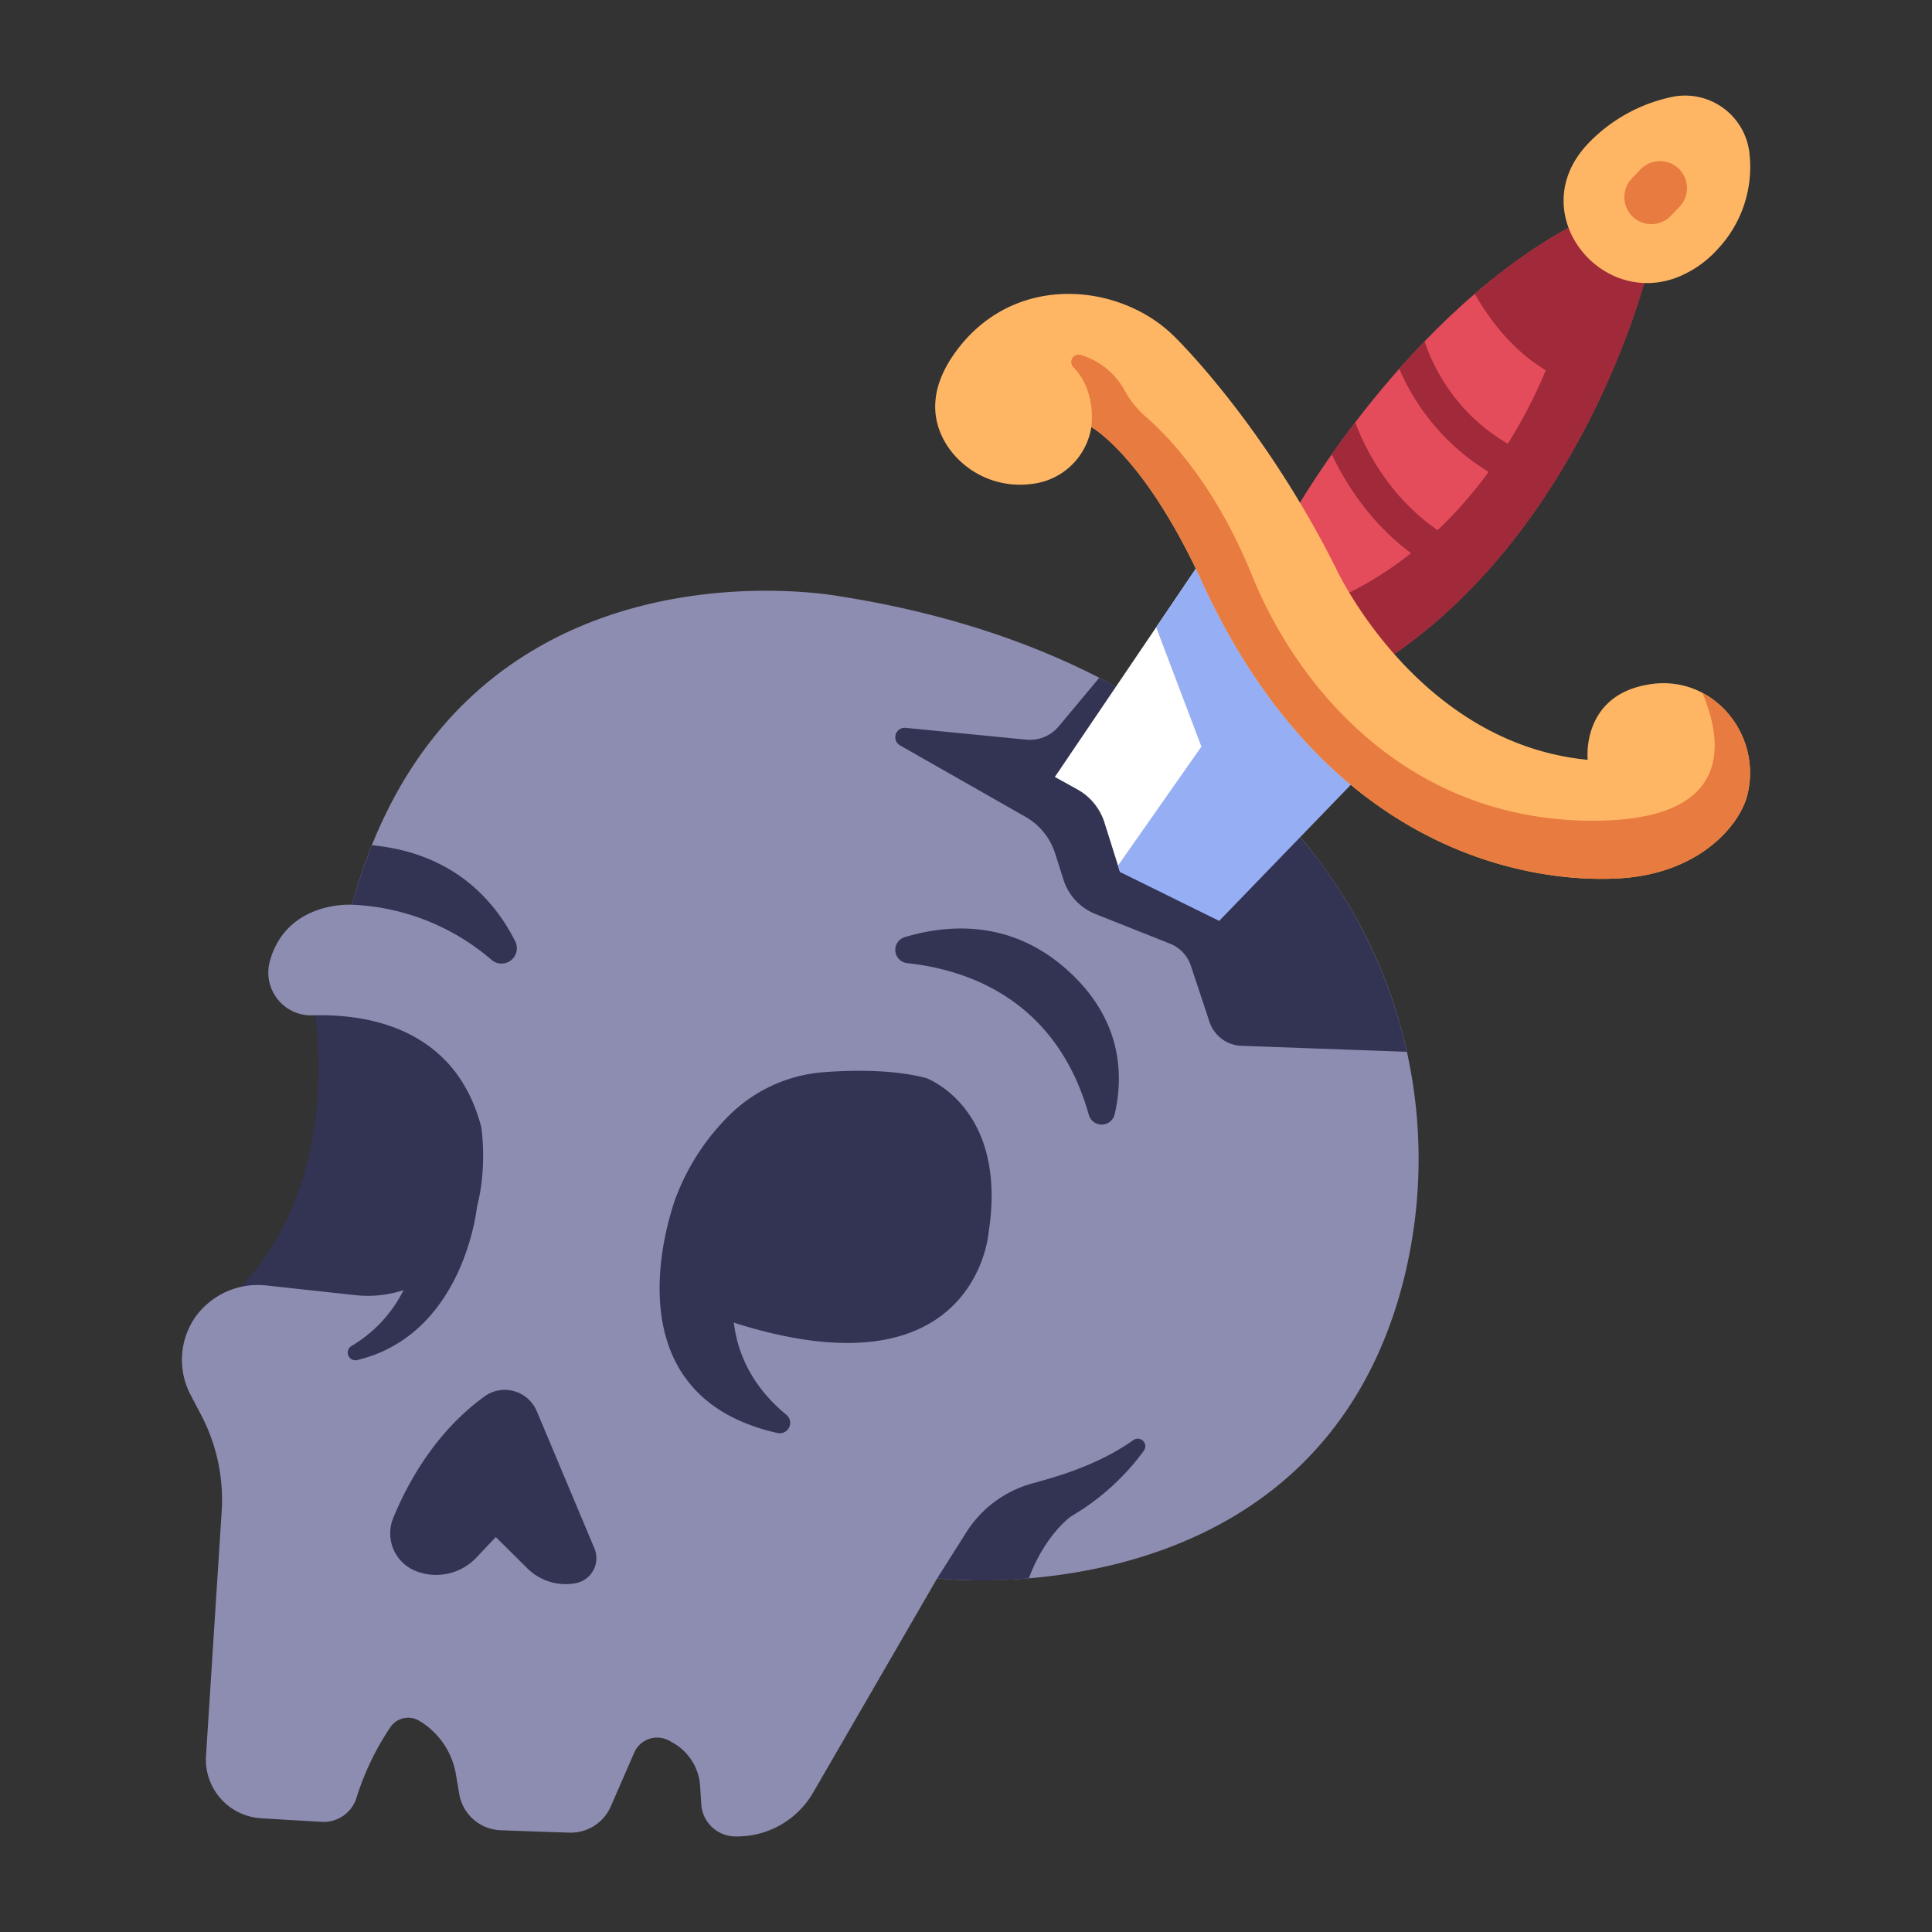 <svg id="Flat" height="512" viewBox="0 0 340 340" width="512" xmlns="http://www.w3.org/2000/svg"><rect x="0" y="0" width="340" height="340" fill="#333333" stroke="none"/><path d="m226.63 92.074s20.588-37.625 52.195-53.459l10.994 9.447s-11.235 45.857-47 68.741c.001-.003-12.989-3.784-16.189-24.729z" fill="#e54c5b"/><g fill="#a02a39"><path d="m259.288 103.176q2.319-2.412 4.428-4.917c-16.667-4.554-23.343-18.859-25.216-23.924-1.509 1.977-2.886 3.864-4.123 5.624 3.269 6.941 10.571 18.211 24.911 23.217z"/><path d="m246.247 64.9a39.476 39.476 0 0 0 25.631 22.46q1.767-2.665 3.338-5.306c-16.163-4.082-22.3-15.493-24.52-21.967q-2.323 2.401-4.449 4.813z"/><path d="m264.227 47.9q-2.406 1.856-4.689 3.816c3.366 5.985 10.484 15.37 22.64 17.082.932-2.024 1.768-3.958 2.514-5.778-11.555-.72-17.871-10.05-20.465-15.12z"/><path d="m242.82 116.8c35.764-22.884 47-68.741 47-68.741l-10.994-9.447a92.413 92.413 0 0 0 -16.489 10.762c.889 2.548 3.535 7.935 10.918 12.49 0 0-10.444 33.235-41.6 44.965 4.897 8.141 11.165 9.971 11.165 9.971z"/></g><path d="m296.935 47.993c-13.835 7.337-28.278-9.02-18.635-21.359a19.979 19.979 0 0 1 1.591-1.793 28.554 28.554 0 0 1 14.156-7.741 11.391 11.391 0 0 1 13.853 10.134 21.093 21.093 0 0 1 -5.7 16.694 18.724 18.724 0 0 1 -5.265 4.065z" fill="#ffb664"/><path d="m290.611 39.445a4.753 4.753 0 0 1 -3.428-8.047l1.52-1.582a4.753 4.753 0 0 1 6.856 6.586l-1.519 1.583a4.748 4.748 0 0 1 -3.429 1.46z" fill="#e87b40"/><path d="m54.7 174.083s8.239 34.9-15.994 55.978l41.2 3.393s18.175-28.595 18.659-29.564-2.665-23.264-2.665-23.264l-16.236-8z" fill="#333353"/><path d="m232.008 151.317c-14.337-19.035-39.73-39.384-84.25-46.383 0 0-67.458-12.773-85.819 54.286 0 0-11.512-.767-14.466 9.986a7.535 7.535 0 0 0 7.559 9.478c9.586-.278 25.079 2.141 29.659 19.654 0 0 3.218 19.8-10.4 27.321a20.389 20.389 0 0 1 -12.063 2.233l-15.228-1.657a13.52 13.52 0 0 0 -12.671 5.614 13.207 13.207 0 0 0 -.806 13.589l1.889 3.605a32.1 32.1 0 0 1 3.598 16.957l-2.756 43a10.331 10.331 0 0 0 9.661 10.979c3 .188 6.6.4 10.7.633a6.041 6.041 0 0 0 6.123-4.231 47.591 47.591 0 0 1 5.945-12.4 3.785 3.785 0 0 1 5.076-1.162 13.616 13.616 0 0 1 6.476 9.443l.579 3.43a7.682 7.682 0 0 0 7.276 6.4c3.9.149 7.936.292 12.1.423a7.7 7.7 0 0 0 7.3-4.615l4.118-9.461a4.41 4.41 0 0 1 6.223-2.074l.63.358a9.424 9.424 0 0 1 4.752 7.618l.195 3.164a6.048 6.048 0 0 0 5.955 5.676h.14a15.467 15.467 0 0 0 13.594-7.714l21.823-37.695s64.222 7.672 81.174-49.153a87.336 87.336 0 0 0 -14.086-77.302z" fill="#8d8db2"/><path d="m232.008 151.317a111.11 111.11 0 0 0 -38.556-32.035l-7.117 8.531a6.639 6.639 0 0 1 -5.741 2.353l-21.223-2.077a1.656 1.656 0 0 0 -.98 3.087l22.073 12.567a11.394 11.394 0 0 1 5.221 6.448l1.47 4.623a9.637 9.637 0 0 0 5.626 6.038l13.129 5.221a6.323 6.323 0 0 1 3.664 3.884l3.276 9.875a6.156 6.156 0 0 0 5.618 4.212l29.113 1.059a87.877 87.877 0 0 0 -15.573-33.786z" fill="#333353"/><path d="m145.077 188.679c5.324-.394 12.209-.444 17.9 1.036 0 0 14.439 5.151 11 27.188 0 0-2.135 28.934-43.756 16.2a17.267 17.267 0 0 1 -11.171-22.646 40.386 40.386 0 0 1 9.116-14.013 26.481 26.481 0 0 1 16.911-7.765z" fill="#333353"/><path d="m212.165 97.537-26.528 39.195 3.948 2.182a10.168 10.168 0 0 1 4.783 5.847l2.74 8.7 17.088 4.806 24.809-27.788z" fill="#fff"/><path d="m212.165 97.538-8.698 12.85 7.958 21.004-14.674 20.935.357 1.135 17.447 8.603 28.201-29.157z" fill="#96aef4"/><path d="m192.059 75.153a11.951 11.951 0 0 1 -10.721 10.035 15.349 15.349 0 0 1 -14.6-6.679c-2.5-3.844-3.721-9.456 1.4-16.532 10.249-14.153 28.83-12.206 38.347-2.934 0 0 15.507 14.87 28.513 40.756 0 0 14.153 30.99 44.411 33.918 0 0-1.22-10.981 10.248-13.177q.539-.1 1.059-.172c10.838-1.448 19.392 8.894 16.791 19.514-1.272 5.194-8.184 13.624-21.889 14.647-13.748 1.026-51.37-2.608-74.036-52.044-10.2-22.263-19.523-27.332-19.523-27.332z" fill="#ffb664"/><path d="m90.739 244.907a6.114 6.114 0 0 1 3.724 3.438l10.145 24.14a4.473 4.473 0 0 1 -3.3 6.13 9.579 9.579 0 0 1 -8.508-2.615l-5.55-5.509-3.394 3.6a9.756 9.756 0 0 1 -10.645 2.4 7.126 7.126 0 0 1 -4.013-9.336c2.523-6.166 7.431-15.183 16.15-21.464a6.017 6.017 0 0 1 5.391-.784z" fill="#333353"/><path d="m119.054 210.46s-13.717 34.64 17.746 41.721a1.835 1.835 0 0 0 1.576-3.213c-5.961-4.886-12.728-14.216-7.584-29.688z" fill="#333353"/><path d="m191.611 196.172c-5.736-20.284-21.341-25.542-31.973-26.677a2.343 2.343 0 0 1 -.429-4.569c7.625-2.289 18.373-3.027 28.062 5.3 10.346 8.888 10.478 19.082 8.885 25.887a2.345 2.345 0 0 1 -4.545.059z" fill="#333353"/><path d="m181.06 277.755c2.9-7.794 7.478-10.93 7.478-10.93a42.261 42.261 0 0 0 12.76-11.52 1.334 1.334 0 0 0 -1.856-1.87c-6.926 4.942-15.319 6.9-18.168 7.737a20 20 0 0 0 -11.226 8.5l-5.126 8.1a88.266 88.266 0 0 0 16.138-.017z" fill="#333353"/><path d="m299.577 121.922c3.373 7.876 6.083 22.107-18.137 22.5-33.534.546-53.139-23.494-61.07-43.076-6.38-15.751-14.477-24.289-18.6-27.891a16.841 16.841 0 0 1 -3.761-4.577 13.086 13.086 0 0 0 -7.809-6.416 1.3 1.3 0 0 0 -1.281 2.179c4.126 4.252 3.136 10.511 3.136 10.511s9.323 5.069 19.53 27.332c22.666 49.436 60.288 53.07 74.036 52.044 13.7-1.023 20.617-9.453 21.889-14.647a16.017 16.017 0 0 0 -7.933-17.959z" fill="#e87b40"/><path d="m83.938 212.393s-2.218 22.423-21.073 26.956a1.353 1.353 0 0 1 -1.051-2.453 23.756 23.756 0 0 0 11.7-21.184z" fill="#333353"/><path d="m65.455 148.747a96.207 96.207 0 0 0 -3.516 10.473 40.1 40.1 0 0 1 24.526 9.668 2.7 2.7 0 0 0 4.2-3.242c-3.801-7.518-11.149-15.546-25.21-16.899z" fill="#333353"/></svg>